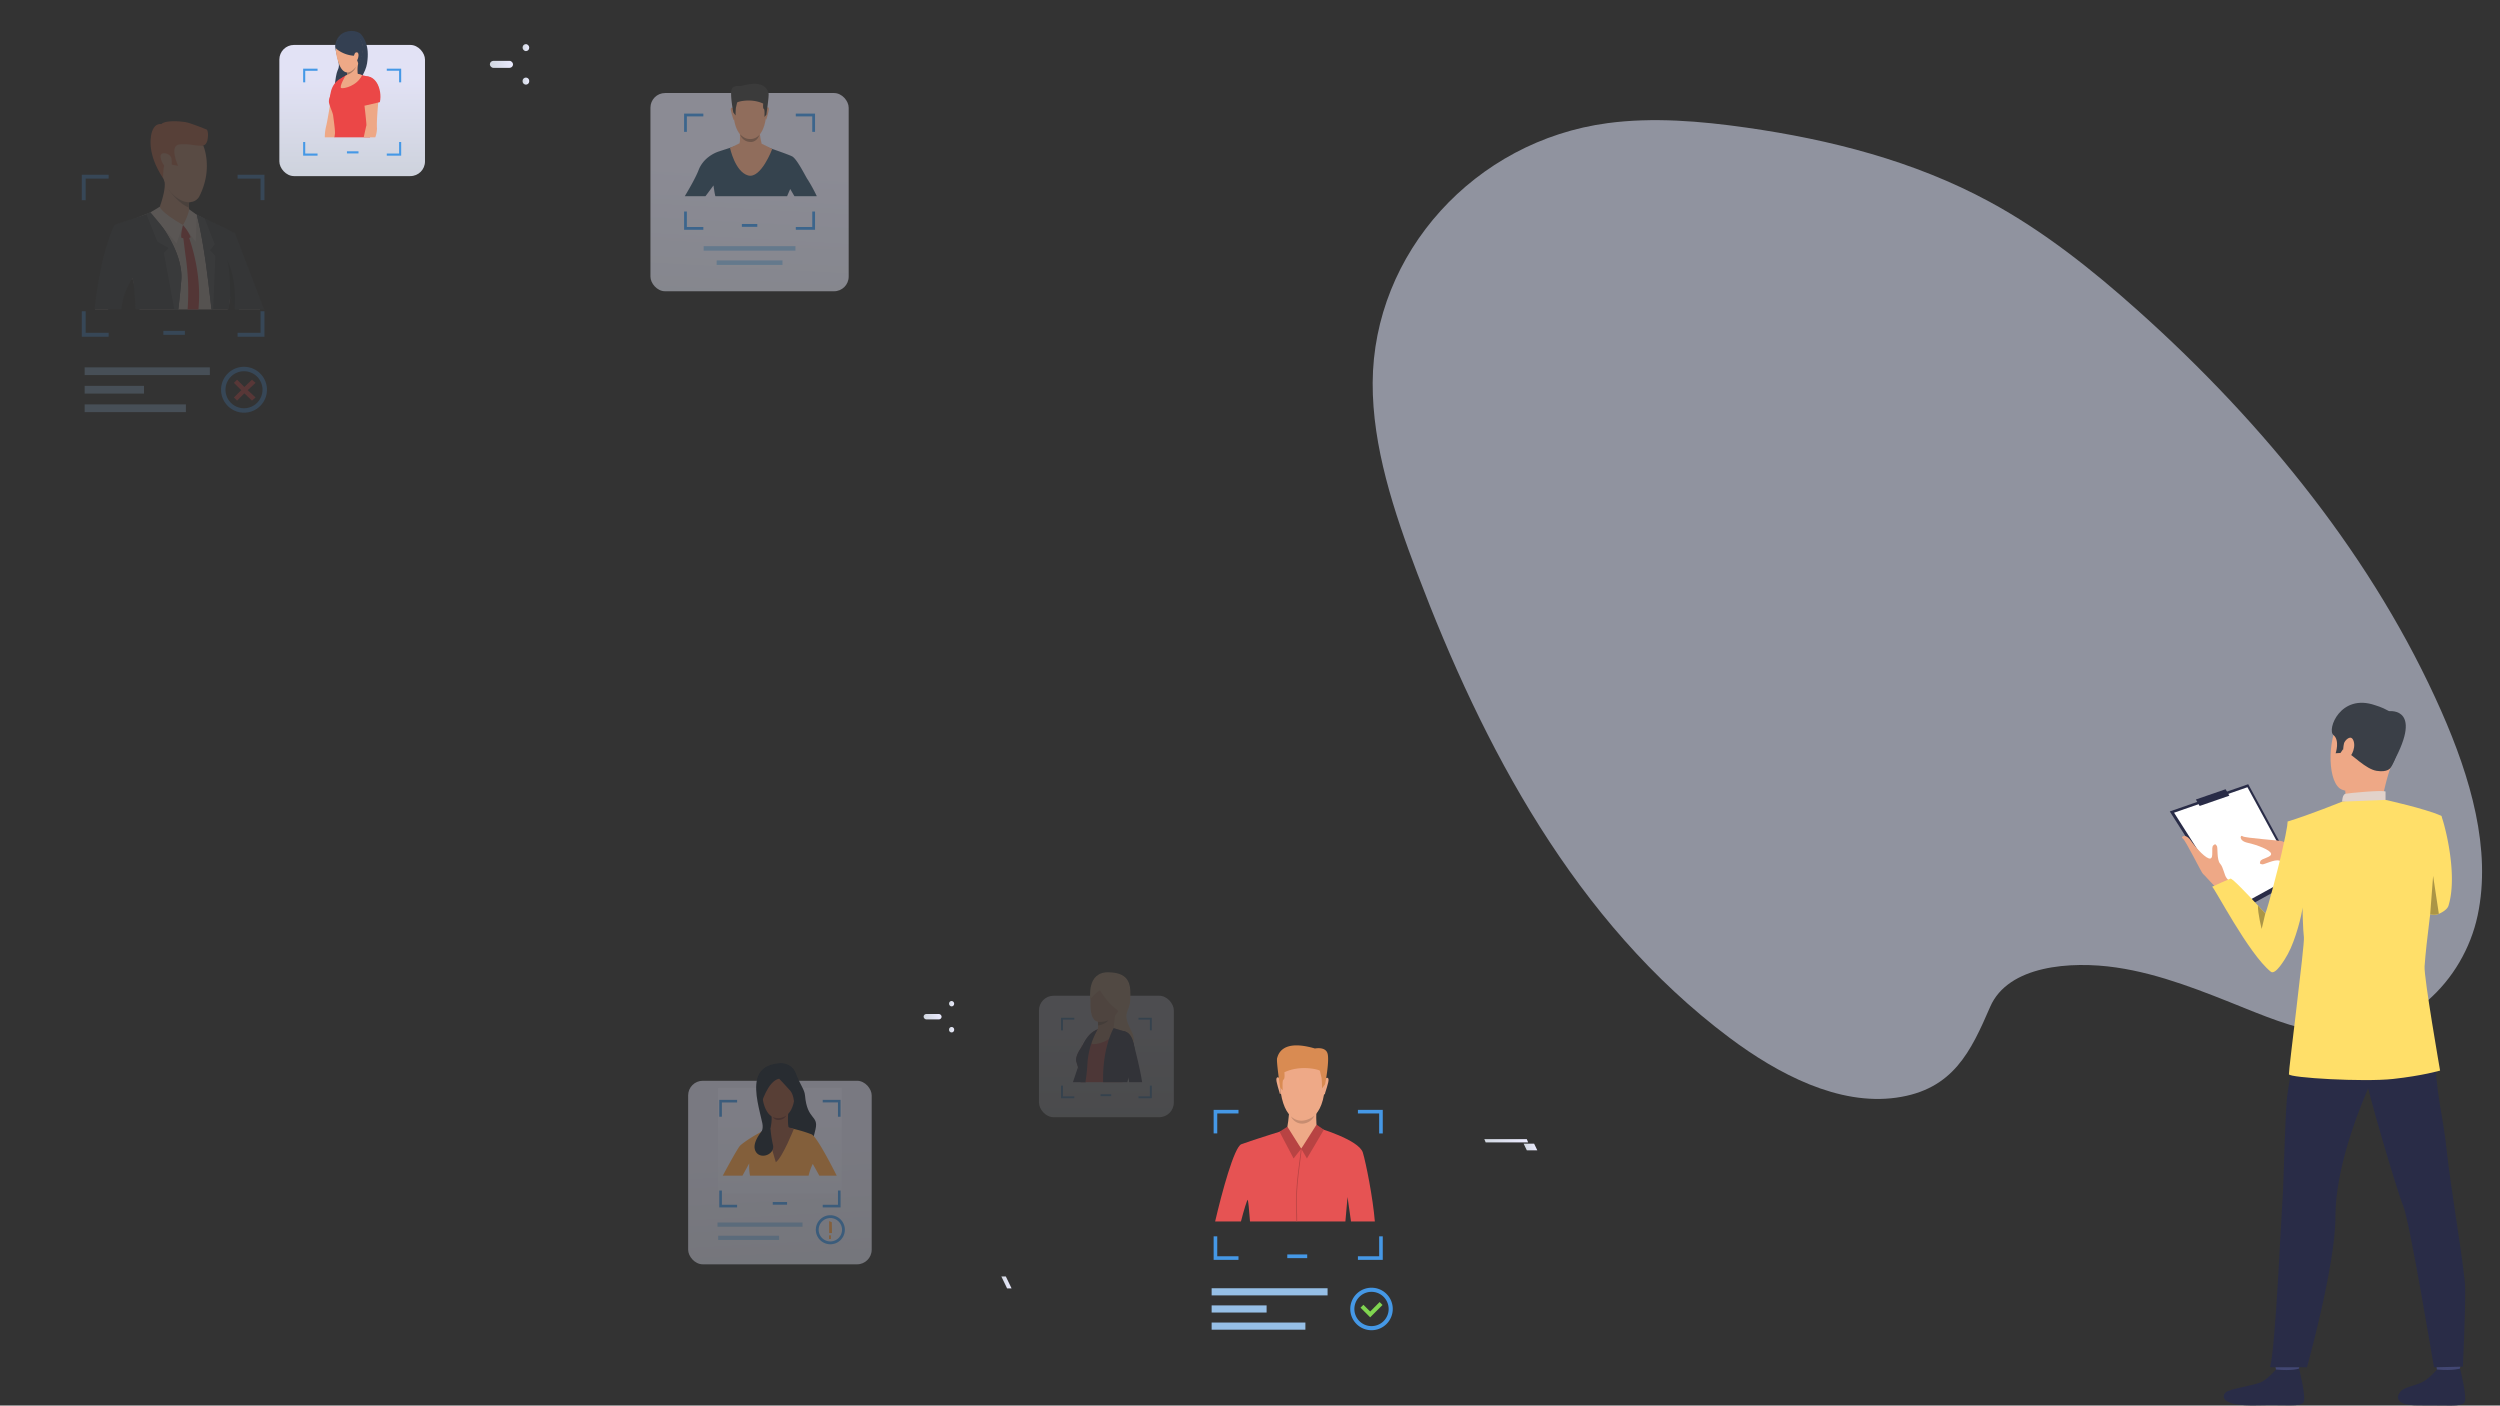 <svg xmlns="http://www.w3.org/2000/svg" xmlns:xlink="http://www.w3.org/1999/xlink" width="1366" height="768" viewBox="0 0 1366 768"><rect x="0" y="0" width="1366" height="768" fill="#333333" stroke="none"/><defs><style>.a,.ae{fill:#fff;}.a{stroke:#707070;}.b{clip-path:url(#a);}.c{fill:#dce2f7;opacity:0.55;}.d{opacity:0.4;}.ao,.e,.g,.p{opacity:0.95;}.e{fill:url(#b);}.f{fill:#96bfe6;}.g{fill:url(#c);}.h{fill:#4598e6;}.i{fill:#eea886;}.j{fill:#16202e;}.k,.n{fill:#faa146;}.l{fill:#8e4f3a;}.m{fill:#633029;}.n{stroke:rgba(0,0,0,0);}.o{opacity:0.15;}.p,.w{fill:url(#d);}.q{fill:#323657;}.r{fill:#fccca2;}.s{fill:#e55353;}.t{fill:#a77860;}.u{fill:#ebeeff;}.v{fill:url(#e);}.x{fill:#80d550;}.y{fill:#e65353;}.z{fill:#eea987;}.aa{fill:#d98b52;}.ab{fill:#b84343;}.ac{fill:#c78d71;}.ad{fill:#292c47;}.af{fill:#424773;}.ag{fill:#3a3f47;}.ah{fill:#e2d2ca;}.ai{fill:#ffdf69;}.aj{fill:#ab9546;}.ak{fill:#344052;}.al{fill:#eb4747;}.am{fill:#393d63;}.an{opacity:0.5;}.ao{fill:url(#r);}.ap{fill:#385369;}.aq{fill:#434343;}.ar{opacity:0.2;}.as{fill:#decbc4;}.at{fill:#e8734d;}.au{fill:#3c4145;}.av{fill:#51565c;}.aw{fill:#f5e2d9;}.ax{fill:#d44040;}.ay{fill:#2d3133;}</style><clipPath id="a"><rect class="a" width="1366" height="768"/></clipPath><linearGradient id="b" x1="0.571" y1="1.795" x2="0.493" y2="0.379" gradientUnits="objectBoundingBox"><stop offset="0" stop-color="#d1d7e0"/><stop offset="1" stop-color="#ebebff"/></linearGradient><linearGradient id="c" x1="0.5" y1="2.165" x2="0.5" y2="0.322" xlink:href="#b"/><linearGradient id="d" x1="0.5" y1="1.147" x2="0.5" y2="0.24" xlink:href="#b"/><linearGradient id="e" x1="0" y1="0.5" x2="1" y2="0.5" xlink:href="#b"/><linearGradient id="r" x1="0.429" y1="1.795" x2="0.507" y2="0.379" xlink:href="#b"/></defs><g class="b"><path class="c" d="M494.563,472.233c-23.5,21.171-60.4,25.482-93.982,23.8-105.482-5.294-200.7-56.713-283.061-114.877C87.7,360.1,58.348,337.385,38.976,308.408c-39.4-59.027-27.712-140.8,27.07-189.427,18.641-16.548,41.238-29.229,64.435-40.477C171.726,58.514,216.22,42.47,263.04,37.9c33.384-3.256,67.151-.6,100.367,3.933,92.723,12.7,183.737,40.771,260.026,88.82,33.474,21.069,65.011,47.264,78.8,81.367s4.964,77.278-29.2,97.454c-14.132,8.346-31.022,12.111-47.564,15.655-24.348,5.2-49.081,10.343-71.055,20.931-22.694,10.936-49.56,32.089-45.069,56.3C514.169,428.315,518.036,451.128,494.563,472.233Z" transform="translate(890.172 -68.289) rotate(34)"/><g transform="translate(-690.977 298.196)"><g class="d" transform="translate(1066.977 282.694)"><rect class="e" width="100.296" height="100.296" rx="8" transform="translate(0 9.645)"/><rect class="f" width="46.435" height="2.294" transform="translate(16.057 87.107)"/><rect class="f" width="33.281" height="2.294" transform="translate(16.421 94.335)"/><rect class="g" width="67.603" height="58.003" transform="translate(16.347 13.395)"/><rect class="h" width="7.806" height="1.446" transform="translate(46.245 75.9)"/><path class="h" d="M1405.993,551.257v1.414h8.324v7.812h1.414v-9.226Zm-56.526,9.226h1.414v-7.812h8.324v-1.414h-9.738Zm64.85,40.31v7.815h-8.324v1.414h9.737v-9.229Zm-63.436,0h-1.414v9.229h9.738v-1.414h-8.324Z" transform="translate(-1332.451 -531.193)"/><g transform="translate(39.028 13.611)"><path class="i" d="M1467.06,524.312a.125.125,0,0,1-.027,0c-.273-.066-.706-1.376-.79-1.637-.02-.072-.062-.2-.121-.386-.339-1.048-1.133-3.5-.823-4.442.1-.3.25-.468.453-.51.434-.09.931.462.952.485l.01.012,0,.016c.113,1.032.663,6.193.426,6.431A.113.113,0,0,1,1467.06,524.312Zm-1.209-6.889a.4.4,0,0,0-.08.008c-.165.034-.292.184-.378.444-.3.909.516,3.431.824,4.38.059.184.1.316.122.388a4.543,4.543,0,0,0,.718,1.569s.007,0,.014-.005a49.586,49.586,0,0,0-.453-6.333A1.357,1.357,0,0,0,1465.85,517.424Z" transform="translate(-1465.228 -517.324)"/></g><g transform="translate(35.835)"><path class="j" d="M1462.454,445.763s6.661-.7,9.062,5.735,4.66,8.539,4.943,11.918c1.144,13.669,7.527,10.577,5.732,18.456s-3.038,9.071-3.038,9.071l-15.261-2.992-15.459.05s6.048-3.021,4.7-9.454-4.7-16.977-2.807-24.158S1458.473,446.312,1462.454,445.763Z" transform="translate(-1448.433 -445.741)"/></g><g transform="translate(57.852 13.611)"><path class="i" d="M1564.363,524.311a.114.114,0,0,1-.081-.035c-.237-.237.313-5.4.426-6.431l0-.016.011-.012c.021-.024.517-.576.952-.485.2.042.355.214.453.51.309.94-.484,3.394-.824,4.442-.059.182-.1.314-.12.384-.085.264-.517,1.573-.79,1.639A.121.121,0,0,1,1564.363,524.311Zm.442-6.438a49.315,49.315,0,0,0-.452,6.334c.006.006.009.005.013,0a4.544,4.544,0,0,0,.718-1.571c.019-.07.062-.2.121-.386.307-.949,1.123-3.471.824-4.38-.086-.26-.213-.41-.378-.444C1565.306,517.359,1564.878,517.8,1564.806,517.873Z" transform="translate(-1564.224 -517.323)"/></g><g transform="translate(18.939 34.525)"><path class="k" d="M1421.815,654.269h-9.509c-1.972-3.594-3.574-6.4-3.574-6.4a28.732,28.732,0,0,0-2.276,6.4h-32.013a27.654,27.654,0,0,1-.417-6.7s-1.711,3.092-3.7,6.7h-10.755c2.854-5.344,8.2-15.075,9.417-16.343,1.526-1.6,10.371-7.713,16.687-9.708s9.909-.069,9.909-.069a74.837,74.837,0,0,1,12.485,3.547C1410.432,632.631,1416.946,644.66,1421.815,654.269Z" transform="translate(-1359.576 -627.313)"/></g><g transform="translate(40.224 3.713)"><path class="l" d="M1482.03,465.338s8.822,1.273,7.531,14.3-9.078,11.99-9.6,11.979-7.811.271-8.442-15.621C1471.521,475.993,1471.226,464.241,1482.03,465.338Z" transform="translate(-1471.52 -465.266)"/></g><g transform="translate(44.609 27.159)"><path class="l" d="M1504.624,589.165s-.546,6.774.759,8.8-1.116,4.784-6.1,3.842-4.7-3.77-4.7-3.77a20.675,20.675,0,0,0,.988-7.527C1495.161,587.168,1504.624,589.165,1504.624,589.165Z" transform="translate(-1494.578 -588.574)"/></g><g transform="translate(39.348 1.653)"><path class="j" d="M1477.286,461.288s4.122,4.334,6.037,6.528,2.135,6.433,2.135,6.433,3.225-3.939,1.877-8.528-4.54-13.514-12.619-10.772-8.378,14.811-7.43,20.8C1467.285,475.744,1470.912,462.534,1477.286,461.288Z" transform="translate(-1466.908 -454.436)"/></g><g transform="translate(43.354 34.723)"><path class="l" d="M1502.377,629.584s-6.118,15.5-9.837,18.189c0,0-4.885-15.8-4.543-18.119C1488,629.654,1495.366,626.767,1502.377,629.584Z" transform="translate(-1487.98 -628.35)"/></g><path class="j" d="M1459.306,615.131s-10.907,9.7-8.076,15.758c2.416,5.167,10.982,2,9.569-3.416A60.945,60.945,0,0,1,1459.306,615.131Z" transform="translate(-1414.484 -582.922)"/><path class="m" d="M1503.2,597.118a7.707,7.707,0,0,0,7.418-.848,4.773,4.773,0,0,1-3.709,2.4A3.655,3.655,0,0,1,1503.2,597.118Z" transform="translate(-1456.953 -567.647)"/><g transform="translate(69.771 83.113)"><path class="h" d="M2390.448,1290.8a7.928,7.928,0,1,1,7.928-7.928A7.937,7.937,0,0,1,2390.448,1290.8Zm0-14.321a6.393,6.393,0,1,0,6.393,6.393A6.4,6.4,0,0,0,2390.448,1276.474Z" transform="translate(-2382.521 -1274.94)"/><path class="n" d="M.591,5.7,0,4.253,4.119,0,5.2,1.085Z" transform="translate(11.734 6.82) rotate(135)"/><rect class="k" width="1" height="2" transform="translate(7.229 10.997)"/></g></g><g class="o" transform="translate(1258.672 233.056)"><rect class="p" width="73.688" height="66.365" rx="8" transform="translate(0 12.822)"/><rect class="h" width="5.844" height="1.082" transform="translate(33.642 66.635)"/><path class="h" d="M1944.886,364.3v1.058h6.232V371.2h1.059V364.3Zm-42.319,6.907h1.058v-5.849h6.232V364.3h-7.29Zm48.551,30.179v5.851h-6.232v1.059h7.29v-6.909Zm-47.493,0h-1.058v6.909h7.29v-1.059h-6.232Z" transform="translate(-1890.528 -339.465)"/><path class="q" d="M1951.127,412.207s-3.617,13.613-4.372,16.681a25.488,25.488,0,0,1-1.87,4.343c-.006.013-.013.026-.023.042a3.467,3.467,0,0,0-.338,1.106c-.146,1.135.29,2.03-.465,3.376l-.137.566h-7.16c.836-2.482,1.9-5.64,2.745-8.184.712-2.147,1.275-3.855,1.425-4.349.442-1.477,2.066-6.259,3.445-9.433.481-1.106,2.336-2.2,3.978-2.99C1949.825,412.666,1951.127,412.207,1951.127,412.207Z" transform="translate(-1918.221 -378.265)"/><path class="r" d="M1986.4,248.2s-2.283-14.765,9.946-14.492,12.065,7.573,11.847,14.819-4.9,6.7.381,16.781S2004,275.387,2004,275.387l-7.652-10.515Z" transform="translate(-1958.283 -233.704)"/><path class="i" d="M1995.608,240.441s-8.282,1.308-8.608,13.076,2.234,14.275,9.48,11.823,9.534-14.765,9.7-16.672S2006.777,239.024,1995.608,240.441Z" transform="translate(-1958.884 -239.021)"/><path class="s" d="M1977.517,403.869c.029,4.05-4.626,13.737-5.344,16.73-.085.348-.176.67-.267.973h-22.6c-.117-1.4-.228-2.589-.283-3.263-.179-2.212-2.42-6.977-2.345-9.2.078-2.261,1.187-4.213,2.739-6.626.481-.748.989-1.509,1.493-2.251a42.827,42.827,0,0,1,4.1-5.361,13.148,13.148,0,0,1,1.649-1.314l0,0a7.618,7.618,0,0,1,1.7-.895l7.117-1.139s4.437,1.607,6.99,2.2C1972.462,393.726,1977.442,394.455,1977.517,403.869Z" transform="translate(-1926.249 -361.515)"/><path class="s" d="M1965.386,402.216l-4.126,6.5-3.808,6c.009-.032.263-.941.693-3.572.082-.5.17-1.061.264-1.69a4.476,4.476,0,0,1,.12-.554h0c1.63-3.757,6.669-6.59,6.853-6.684Z" transform="translate(-1934.977 -370.174)"/><path class="i" d="M2016.146,343.5c-.718,1.356-1.476,9.77-1.476,9.77s-10.129,3.828-9.092,1.663a8.278,8.278,0,0,0,.618-3.357,16.283,16.283,0,0,0-.112-2.044c-.026-.221-.047-.349-.047-.349S2016.864,342.145,2016.146,343.5Z" transform="translate(-1973.891 -322.483)"/><path class="r" d="M1992.347,248.04s4.25,6.919,8.118,9.644,1.907,4.9,1.907,4.9,10.093-21.248.5-22.719-15.48-1.58-15.752,12.8C1987.117,252.671,1991.476,247.932,1992.347,248.04Z" transform="translate(-1959.001 -238.175)"/><path class="t" d="M2014.329,371.4c-1.555,2.293-5.663,2.911-5.663,2.911h0a16.284,16.284,0,0,0-.112-2.044A11.568,11.568,0,0,0,2014.329,371.4Z" transform="translate(-1976.362 -345.219)"/><path class="u" d="M1961.5,408.867h0a8.5,8.5,0,0,0-.4,2.289l1.492-2.252s2.665-3.82,3.577-4.814a15.164,15.164,0,0,1,2.167-1.863S1963.089,404.746,1961.5,408.867Z" transform="translate(-1937.927 -370.183)"/><path class="s" d="M2059.365,415.516s6.5-2.55,8.424-2.7c0,0-1.308-10.439-7.693-9.333S2059.365,415.516,2059.365,415.516Z" transform="translate(-2015.641 -371.135)"/><path class="i" d="M1993.229,392.568s-4.773,7.339-3.157,7.98,10.361-.856,14.079-7.826C2004.151,392.722,1998.591,389.871,1993.229,392.568Z" transform="translate(-1961.123 -361.421)"/><path class="q" d="M2040.571,405.25c-.332,5.754-1.965,11.213-3.312,16.222-.2.726-.384,1.444-.559,2.15h-13.236c-.032-1.984-.026-3.734.036-5.195.667-15.972,5.728-24.37,5.728-24.37s1.617.543,6.268,1.861c3.188.9,4.391,4.957,4.83,7.417a.211.211,0,0,1,.007.029A17.582,17.582,0,0,1,2040.571,405.25Z" transform="translate(-1988.421 -363.566)"/><path class="q" d="M1957.617,397.529a38.261,38.261,0,0,0-1.968,3.949,42.89,42.89,0,0,0-3.692,15.559,91.48,91.48,0,0,1-1.06,9.4h-2.641a41.945,41.945,0,0,0-1.454-8.184c-.361-1.285-.693-2.245-.872-2.853-.842-2.866,1.851-6.681,2.752-8.047S1951.745,399.715,1957.617,397.529Z" transform="translate(-1925.515 -366.378)"/><path class="q" d="M2070.634,430.684h-7.108a9.426,9.426,0,0,0-.42-2.15c-1.291-4.59-5.114-13.526-5.114-13.526s-5.719-9.345-.3-11.726,7.751,4.274,8.48,7.114a.209.209,0,0,1,.007.029C2066.359,411.1,2069.586,423.407,2070.634,430.684Z" transform="translate(-2014.268 -370.628)"/></g><g transform="translate(1501.991 324.208)"><path class="v" d="M2482.181,550.225h5.731l-1.754-3.639h-5.731Z" transform="translate(-2458.927 -544.072)"/><path class="v" d="M2468.077,550.225h1.366l-1.754-3.639h-1.365Z" transform="translate(-2447.505 -544.072)"/><path class="v" d="M2368.127,535.184h23.208l-.77-1.819h-23.208Z" transform="translate(-2367.357 -533.365)"/></g><g transform="translate(1195.634 248.741)"><rect class="v" width="9.835" height="2.964" rx="1.482" transform="translate(0 0)"/><rect class="v" width="9.835" height="2.964" rx="1.482" transform="translate(0 7.107)"/><path class="v" d="M1.482,0H8.353A1.482,1.482,0,0,1,9.835,1.482v0A1.482,1.482,0,0,1,8.352,2.964H1.482A1.482,1.482,0,0,1,0,1.482v0A1.482,1.482,0,0,1,1.482,0Z" transform="translate(0 14.214)"/><rect class="v" width="2.798" height="2.964" rx="1.399" transform="translate(13.895 0)"/><rect class="v" width="2.798" height="2.964" rx="1.399" transform="translate(13.895 7.107)"/><path class="v" d="M1.4,0h0A1.4,1.4,0,0,1,2.8,1.4v.166a1.4,1.4,0,0,1-1.4,1.4h0A1.4,1.4,0,0,1,0,1.565V1.4A1.4,1.4,0,0,1,1.4,0Z" transform="translate(13.895 14.214)"/></g><g transform="translate(1238.103 399.26)"><path class="v" d="M1506.313,1093.891H1516.6l-3.149-6.531h-10.288Z" transform="translate(-1498.35 -1087.36)"/><path class="v" d="M1481,1093.891h2.451l-3.149-6.531h-2.451Z" transform="translate(-1477.847 -1087.36)"/></g><g transform="translate(1332.11 273)"><rect class="w" width="137.266" height="161.12" rx="8" transform="translate(0 19.176)"/><rect class="h" width="10.887" height="2.016" transform="translate(62.238 114.226)"/><rect class="f" width="63.35" height="3.904" transform="translate(20.905 132.702)"/><rect class="f" width="51.228" height="3.904" transform="translate(20.905 151.445)"/><rect class="f" width="30.032" height="3.904" transform="translate(20.905 142.073)"/><path class="h" d="M2068.725,763.9v1.972h11.609v10.9h1.972V763.9Zm-78.833,12.867h1.972v-10.9h11.609V763.9h-13.58Zm90.442,56.219v10.9h-11.609v1.972h13.581v-12.87Zm-88.47,0h-1.972v12.87h13.58v-1.972h-11.609Z" transform="translate(-1967.896 -728.659)"/><g transform="translate(96.653 132.416)"><path class="h" d="M2394.13,1298.159a11.61,11.61,0,1,1,11.61-11.61A11.623,11.623,0,0,1,2394.13,1298.159Zm0-20.973a9.363,9.363,0,1,0,9.363,9.363A9.373,9.373,0,0,0,2394.13,1277.187Z" transform="translate(-2382.521 -1274.94)"/><path class="x" d="M2417.219,1324.488l-5.274-5.275,1.589-1.589,3.686,3.686,5.166-5.167,1.589,1.589Z" transform="translate(-2406.35 -1308.309)"/></g><path class="y" d="M2081.482,865.9h-13.022c-.857-6.235-1.91-13.353-1.91-13.353s-.527,5.874-1.167,13.353h-52.109c-.475-6.725-1.048-11.758-1.254-11.861-.3-.15-2.157,5.817-3.7,11.861h-14.106c3.628-15.629,10.4-40.7,14.307-42.2,5.569-2.142,28.279-9.141,28.279-9.141h12.96s23.03,6.57,25.172,13.714C2076.635,833.96,2080.393,852.732,2081.482,865.9Z" transform="translate(-1971.396 -769.679)"/><path class="z" d="M2193.713,592.956s12.1,1.906,10.259,20.841-12.523,17.382-13.238,17.363-10.722.345-11.5-22.772C2179.232,608.387,2178.892,591.293,2193.713,592.956Z" transform="translate(-2121.233 -590.125)"/><path class="z" d="M2216.464,756.283s-.332,7.788.422,9.474-9.986,7.1-16.537,1.066c0,0,1.582-8.464,1.142-11.463S2216.464,756.283,2216.464,756.283Z" transform="translate(-2138.335 -720.826)"/><path class="z" d="M2307.332,672.259s1.325-1.415,1.811.017-2.056,7.836-1.89,8.123c0,0-.242.556-.56.25S2307.332,672.259,2307.332,672.259Z" transform="translate(-2224.406 -653.936)"/><path class="z" d="M2171.934,670.907s-1.3-1.441-1.811-.018,1.9,7.874,1.732,8.158c0,0,.231.56.555.261S2171.934,670.907,2171.934,670.907Z" transform="translate(-2113.799 -652.824)"/><path class="aa" d="M2198.2,599.783l-1.732,2.316a46.223,46.223,0,0,0-.229-5.874c-.278-.8-.7-3.229-.935-3.8s-10.393-3.421-19.366.831c0,0,.395,3.651-.466,3.976s-.438,5.947-.438,5.947l-1.424-1.607s-2.181-14.567-1.642-16.085,2.254-10.647,20.665-5.228c0,0,5.74-1.216,6.892,2.747S2198.2,599.783,2198.2,599.783Z" transform="translate(-2115.282 -578.557)"/><path class="z" d="M2216.859,814.6s2.73.583-8.7,11.532c0,0-8.1-8.964-7.841-10.466S2216.859,814.6,2216.859,814.6Z" transform="translate(-2138.309 -769.67)"/><path class="ab" d="M2241.587,819.42l3.118,5.332,9.25-15.7-4.006-2.794Z" transform="translate(-2171.732 -762.958)"/><path class="ab" d="M2191.089,824.219l-7.567-12.04-4.29,2.757,7.691,14.615Z" transform="translate(-2121.234 -767.756)"/><path class="ab" d="M2227,908.673c.093,1.776.134,3.953.139,6.4h-.429c0-2.436-.046-4.609-.139-6.38-.7-13.358,2.534-29.611,2.555-33.42l.418.083C2229.528,879.166,2226.3,895.372,2227,908.673Z" transform="translate(-2159.494 -818.854)"/><path class="ac" d="M2212.281,780.758a8.057,8.057,0,0,0,6.936,2.229,11.693,11.693,0,0,0,5.864-2.67,7.549,7.549,0,0,1-6.3,4.389A6.686,6.686,0,0,1,2212.281,780.758Z" transform="translate(-2147.998 -741.953)"/></g></g><g transform="translate(-440.937 -488.019)"><g transform="translate(1626.504 916.507)"><path class="ad" d="M1697.232,1039.776l-35.289,19.4-35.439-55.769,42.863-14.889Z" transform="translate(-1626.504 -988.517)"/></g><g transform="translate(1628.851 918.154)"><path class="ae" d="M1698.793,1040.767l-33,18.14-33.142-52.154,40.084-13.924Z" transform="translate(-1632.65 -992.83)"/></g><g transform="translate(1665.237 944.747)"><path class="i" d="M1769.774,1074.058s-6.142-2.937-8.838-4.473-9.631-3.643-10.191-4.144-20.558-1.734-21.771-2.78-2.392,2.452,2.791,3.588,12.4,3.911,12.79,5.937-5.324,2.506-5.9,4.175.163,1.294.982,1.652,6.8-2.955,9.432-2.015,6.651-.362,8.668.328,11.819,3.989,11.819,3.989Z" transform="translate(-1727.931 -1062.468)"/></g><g transform="translate(1633.201 944.804)"><path class="i" d="M1671.062,1097.979s-5.16-4.644-7.657-6.587-7.183-7.658-7.873-7.991-9.639-18.7-11.1-19.433,1.38-3.209,4.468,1.233,8.513,10.158,10.575,9.741.288-5.993,1.635-7.188,1.283-.351,1.94.283-.136,7.56,1.774,9.672,2.249,6.409,3.684,8.04,8.361,9.585,8.361,9.585Z" transform="translate(-1644.04 -1062.617)"/></g><g transform="translate(1771.351 1227.397)"><path class="af" d="M2005.8,1803.625s1.116,7.748,1.256,8.911,12.417-.685,12.417-.685l.994-9.223S2007.339,1802.532,2005.8,1803.625Z" transform="translate(-2005.805 -1802.625)"/></g><g transform="translate(1751.17 1235.798)"><path class="ad" d="M1974.265,1825.15s-3.89,4.669-7.652,6.7-9.675,2.841-11.9,4.947c-1.606,1.521-5.85,8.066,9.776,7.934s23.16.925,24.834-1.585-2.423-18.524-2.423-18.524S1983.2,1825.956,1974.265,1825.15Z" transform="translate(-1952.959 -1824.625)"/></g><g transform="translate(1683.381 1227.397)"><path class="af" d="M1775.445,1803.625s1.116,7.748,1.256,8.911,12.417-.685,12.417-.685l.994-9.223S1776.98,1802.532,1775.445,1803.625Z" transform="translate(-1775.445 -1802.625)"/></g><g transform="translate(1655.983 1235.798)"><path class="ad" d="M1732.223,1825.15s-3.89,4.669-7.652,6.7-17.608,3.706-19.832,5.812c-1.606,1.521-4.277,7.641,17.709,7.069,15.62-.407,23.16.925,24.833-1.585s-2.422-18.524-2.422-18.524S1741.372,1826.047,1732.223,1825.15Z" transform="translate(-1703.699 -1824.625)"/></g><g transform="translate(1733.015 1029.317)"><path class="ad" d="M1933.586,1283.926s11.536,18.329,10.675,34.9,4.183,34.656,5.916,51.964c1.932,19.294,9.838,64.972,10.125,75.293s-1.227,43.277-1.227,43.277l-15.827.362s-13.292-79.856-16.734-88-20.515-66.237-21.088-72.755S1933.586,1283.926,1933.586,1283.926Z" transform="translate(-1905.417 -1283.926)"/></g><g transform="translate(1681.243 1026.16)"><path class="ad" d="M1789.058,1281.3s-8.693,45.41-9.841,55.55-1.913,49.072-2.486,55.41-3.825,82.934-6.885,92.349h20.233s15.532-55.682,15.532-82.028,12-57.275,19.745-74.657,25.475-17.794,30.237-50.045C1855.592,1277.877,1795.5,1271.07,1789.058,1281.3Z" transform="translate(-1769.845 -1275.658)"/></g><g transform="translate(1714.356 873.802)"><path class="i" d="M1884.133,878.108s-15.484-5.784-22.624,6-6.452,35.384,1.353,38.286,19.53,1.384,23.526-5.991,7.6-18.038,7.43-25.164S1888.2,880.166,1884.133,878.108Z" transform="translate(-1856.556 -876.69)"/></g><g transform="translate(1721.884 905.354)"><path class="i" d="M1876.73,974.007s.644,4.18-.421,6.24,20.06,2.113,20.06,2.113a139.2,139.2,0,0,1,4.967-20.666C1904.587,952.23,1876.73,974.007,1876.73,974.007Z" transform="translate(-1876.27 -959.311)"/></g><g transform="translate(1715.021 872.019)"><path class="ag" d="M1890.226,907.737s-1.457,2.406-7.409,1.472-13.213-8.852-15.7-9.721-2.509-2.329-2.509-2.329l-1.555,2.273-2.64.167s2.407-7.083-1.225-9.972,3.77-22.927,22.857-16.255c0,0,14.66,4.041,14.127,12.379S1893.506,903.584,1890.226,907.737Z" transform="translate(-1858.297 -872.019)"/></g><g transform="translate(1720.669 920.254)"><path class="ah" d="M1873.088,1004.117s.067-3.934,1.851-4.312,19.687-2.1,21.876-1.238v4.583S1892.6,1005.747,1873.088,1004.117Z" transform="translate(-1873.088 -998.329)"/></g><g transform="translate(1721.26 891.087)"><path class="i" d="M1875.1,924.991c.334-1.4,3.891-5.395,5.252-1.116s-2.057,10.035-3.965,9.542S1874.257,928.536,1875.1,924.991Z" transform="translate(-1874.634 -921.951)"/></g><g transform="translate(1649.542 972.529)"><path class="q" d="M1686.905,1135.223a.05.05,0,0,1,.03,0C1686.812,1135.274,1686.794,1135.279,1686.905,1135.223Z" transform="translate(-1686.831 -1135.22)"/></g><g transform="translate(1649.646 925.075)"><path class="ai" d="M1811.657,1158.86s-9.5,2.8-25.689,4.581-56.653-.646-56.908-2.557,8.7-71.236,8.193-74.807-.783-16.29-.783-16.29c-.2,3.485-3.751,17.722-8.037,25.483-1.549,2.8-6.744,11.593-9.248,9.594-12.121-9.678-30.89-46.146-32.08-46.453,1-.435,8.9-4.07,10-4.44.97-.324,9.714,8.935,15.013,14.674,2.363,2.559,4.04,4.417,4.04,4.417,1.53-3.442,7.1-25.128,8.834-32.633,3.907-16.926,3.306-17.63,3.306-17.63,11.847-3.583,29.828-10.877,29.828-10.877l23.727-.967s21.776,4.793,30.351,8.667c.813.367.817,19.427,3.049,24.424l-7.11,15s-4.107,29.714-4.959,42.929C1802.795,1108.04,1811.657,1158.86,1811.657,1158.86Z" transform="translate(-1687.105 -1010.954)"/></g><g transform="translate(1752.368 933.742)"><path class="ai" d="M1982.511,1082.818c-.62,2-3.433,3.689-5.26,4.428a6.8,6.8,0,0,1-3.8.382l-.93-.172h0l-16.26-3.016s-3.558-40.973,22.213-50.79C1979.157,1033.873,1988.2,1064.473,1982.511,1082.818Z" transform="translate(-1956.097 -1033.65)"/></g><g transform="translate(1768.794 966.61)"><path class="aj" d="M2003.839,1140.447h0a6.8,6.8,0,0,1-3.8.382l-.93-.172h0l1.6-20.937Z" transform="translate(-1999.111 -1119.72)"/></g><g transform="translate(1674.658 982.765)"><path class="aj" d="M1756.646,1166.44l-1.987,8.416s-2.157-8.445-2.053-12.833C1754.969,1164.581,1756.646,1166.44,1756.646,1166.44Z" transform="translate(-1752.602 -1162.023)"/></g><g transform="translate(1746.343 876.569)"><path class="ag" d="M1940.32,883.977s20.293-2.541.345,31.355Z" transform="translate(-1940.32 -883.934)"/></g><g transform="translate(1640.755 919.253)"><path class="ad" d="M1665.885,1004.859l-2.063-3.544,16.248-5.606,2.062,3.525Z" transform="translate(-1663.822 -995.709)"/></g></g><g transform="translate(20 -102)"><g transform="translate(132.635 118.9)"><rect class="p" width="79.58" height="71.671" rx="8" transform="translate(0 7.652)"/><g transform="translate(24.836)"><g transform="translate(5.291)"><path class="ak" d="M1995.735,265.248s-5.085,2.792-3.471,9.659,2.228,7.773.917,10.548-2.465,14.4-1.066,16.529,15.584-10.375,17.16-20.377-1.972-14.25-3.23-15.835S2000.221,262.7,1995.735,265.248Z" transform="translate(-1991.477 -263.873)"/></g><g transform="translate(0 25.595)"><path class="i" d="M2034.545,421.043h5.445c.263-2.686.507-4.555.457-4.832-.08-.456,5.418-14.878,5.931-16.07s2.532-4.388,2.8-7.4-3.662-4.228-3.662-4.228c-5.3.95-7.1,8.283-7.1,8.283s-2.226,14.871-3.352,19.056A26.624,26.624,0,0,0,2034.545,421.043Z" transform="translate(-2034.545 -388.512)"/></g><path class="al" d="M2034.993,395.323l8.107,3.418s7.453-18.493,1.206-16.428C2038.078,384.371,2035.277,388.241,2034.993,395.323Z" transform="translate(-2032.252 -357.863)"/><g transform="translate(2.232 23.226)"><path class="al" d="M1972.511,399.916c.237,1.836,1.206,8.34.99,10.1-.036.29-.156.957-.336,1.863h19.549c-.52-1.856-.993-3.5-1.279-4.455-.95-3.149-.041-3.992.439-6.511.187-.986.843-2.859,1.56-4.975.24-.706.486-1.443.723-2.182a45.034,45.034,0,0,0,1.506-6.977c1.179-7.52-4.6-8.243-4.6-8.243-2.149-.4-5.9-1.556-5.9-1.556l-5.881,1.223a6.379,6.379,0,0,0-1.376.813,0,0,0,0,0,0,0,10.719,10.719,0,0,0-1.323,1.16,35.505,35.505,0,0,0-3.2,4.625c-.39.637-.783,1.29-1.153,1.933-1.2,2.069-2.046,3.738-2.019,5.621C1970.223,394.205,1972.275,398.08,1972.511,399.916Z" transform="translate(-1970.198 -376.975)"/></g><path class="i" d="M2009.1,378.39s-3.684,6.3-2.314,6.767,8.592-1.12,11.413-7.069C2018.2,378.088,2013.458,375.934,2009.1,378.39Z" transform="translate(-1997.794 -353.94)"/><path class="i" d="M2012.746,350.019s3.273,1.385,6.236-3.174c0,0-.8-5.177.887-8.172s-7.359,3.59-7.359,3.59.146.617.3,1.529c.077.467.157,1.009.218,1.585.051.48.09.984.107,1.486A8.123,8.123,0,0,1,2012.746,350.019Z" transform="translate(-2000.913 -322.692)"/><path class="am" d="M1978.307,431.289c.674,3.465,5.508,7.807,5.508,7.807.239-.708.486-1.443.722-2.182A31.631,31.631,0,0,1,1978.307,431.289Z" transform="translate(-1958.347 -396.91)"/><g transform="translate(19.638 25.821)"><path class="i" d="M1962.822,400.931c.306,1.263,1.716,14.054,1.562,14.491-.09.25-.773,3.209-1.456,6.5h6.311a15.5,15.5,0,0,0,.936-4.875c-.4-4.315,1.06-18.07,1.06-18.07s1.309-8.32-5.595-9.36c0,0-4.079.537-4.325,3.549S1962.515,399.671,1962.822,400.931Z" transform="translate(-1961.288 -389.615)"/></g><path class="al" d="M1969.559,398.971l-8.568,2s-6.8-13.2-.675-15.606C1966.768,382.826,1971.106,391.772,1969.559,398.971Z" transform="translate(-1939.464 -360.067)"/><g transform="translate(6.046 1.763)"><path class="z" d="M2009.525,272.8s-7.446,2.733-2.727,15.583,14.355-2.194,12.9-10.09S2009.525,272.8,2009.525,272.8Z" transform="translate(-2005.232 -272.459)"/></g><g transform="translate(5.869 0.696)"><path class="ak" d="M2004.5,276.484a17.069,17.069,0,0,0,10.237,3.672s1.474,3.593,1.712,4.7c0,0,6.231-10.7-.933-16.1S2001.86,274.242,2004.5,276.484Z" transform="translate(-2003.902 -267.262)"/></g><g transform="translate(15.857 11.675)"><path class="z" d="M2016.107,323.413c0-.952.487-3.14,1.926-2.6s.15,5.008-.8,4.782C2017.235,325.593,2016.1,325.665,2016.107,323.413Z" transform="translate(-2016.107 -320.727)"/></g><path class="t" d="M2022.638,363.416a7.919,7.919,0,0,0,4.894-4.415c-2.845,3.677-4.992,3.149-4.992,3.149C2022.59,362.63,2022.594,362.929,2022.638,363.416Z" transform="translate(-2010.425 -339.466)"/></g><g transform="translate(13.002 20.622)"><path class="h" d="M1910.443,364.3v1.143h-6.73v6.316h-1.143V364.3Zm45.7,7.459H1955V365.44h-6.73V364.3h7.873Zm-52.433,32.593v6.318h6.73v1.143h-7.873v-7.462Zm51.29,0h1.143v7.462h-7.873v-1.143H1955Z" transform="translate(-1902.57 -364.297)"/></g><g transform="translate(36.936 65.768)"><rect class="h" width="6.312" height="1.169"/></g></g><g class="an" transform="translate(335.403 147.821)"><rect class="ao" width="108.315" height="108.315" rx="8" transform="translate(0 5.012)"/><rect class="f" width="50.148" height="2.477" transform="translate(29.084 88.667)"/><rect class="f" width="35.942" height="2.477" transform="translate(36.187 96.473)"/><rect class="g" width="73.008" height="62.641" transform="translate(17.654 9.062)"/><g transform="translate(18.757)"><path class="ap" d="M1352.208,648.125c2.4-6.361,8.181-9.281,10.908-10.191.971-.322,2.705-.888,4.533-1.48,3.293-1.064,6.891-2.222,6.891-2.222H1385.9s3.934,1.319,8.116,2.784a0,0,0,0,0,0,0c3.852,1.351,7.909,2.824,9.278,3.512,2.856,1.426,7.661,11.621,8.632,12.789a89.927,89.927,0,0,1,4.924,9.009h-12.241c-1.294-2.222-2.29-3.945-2.29-3.945s-.774,1.7-1.713,3.945H1361.4c-.62-2.609-1.007-5.895-1.007-5.895s-2.1,2.856-4.393,5.895h-11.3C1347.442,657.718,1350.853,651.715,1352.208,648.125Z" transform="translate(-1344.693 -600.929)"/><g transform="translate(26.502 1.994)"><path class="i" d="M1485.585,481.854s-8.885,1.4-7.532,15.3,9.195,12.762,9.719,12.748,7.872.253,8.445-16.719C1496.217,493.184,1496.467,480.633,1485.585,481.854Z" transform="translate(-1477.913 -481.771)"/></g><g transform="translate(25.125 12.994)"><path class="i" d="M1565.9,535.794s-.973-1.039-1.33.013,1.327,5.744,1.387,5.964c0,0,.178.408.411.184S1565.9,535.794,1565.9,535.794Z" transform="translate(-1564.521 -535.336)"/></g><g transform="translate(44.16 12.802)"><path class="i" d="M1472.729,534.876s.953-1.058,1.33-.013-1.2,5.768-1.272,5.99c0,0-.17.411-.407.191S1472.729,534.876,1472.729,534.876Z" transform="translate(-1472.322 -534.402)"/></g><g transform="translate(25.313)"><path class="aq" d="M1474.114,487.643l1.272,1.7a33.982,33.982,0,0,1,.168-4.313c.2-.584.516-2.371.687-2.792s7.63-2.511,14.218.61c0,0-.29,2.681.342,2.919s.321,4.366.321,4.366l1.046-1.18s1.6-10.695,1.205-11.81-1.655-7.816-15.172-3.838c0,0-4.214-.892-5.06,2.017S1474.114,487.643,1474.114,487.643Z" transform="translate(-1472.918 -472.059)"/></g><path class="i" d="M1467.368,600.013c0-.013,1.14-.56,1.14-.56.553-1.238.142-6.46.142-6.46s11.316-2.88,10.993-.678.975,7.319.975,7.319l5.805,2.883s-6.185,16.608-13.294,14.465-9.793-15.064-9.793-15.064Z" transform="translate(-1438.624 -566.962)"/><path class="t" d="M1507.783,606.465a6.709,6.709,0,0,1-4.988,2.354c-2.081,0-3.576-.583-5.649-2.605a5.955,5.955,0,0,0,5.636,4.2S1506.216,610.846,1507.783,606.465Z" transform="translate(-1466.927 -578.664)"/></g><g transform="translate(49.942 76.565)"><rect class="h" width="8.43" height="1.561"/></g><g transform="translate(18.377 16.263)"><path class="h" d="M1359.986,551.257v1.527H1351v8.437h-1.526v-9.964Zm61.046,9.964H1419.5v-8.437h-8.989v-1.527h10.516ZM1351,604.754v8.44h8.99v1.527H1349.47v-9.967Zm68.508,0h1.527v9.967h-10.516v-1.527h8.989Z" transform="translate(-1349.47 -551.257)"/></g></g><g class="ar" transform="translate(0 168.243)"><rect class="p" width="148.242" height="174.002" rx="8" transform="translate(0 11.878)"/><g transform="translate(69.27 114.529)"><rect class="h" width="11.758" height="2.178"/></g><g transform="translate(26.25 134.482)"><rect class="f" width="68.415" height="4.216"/><rect class="f" width="55.324" height="4.216" transform="translate(0 20.241)"/><rect class="f" width="32.433" height="4.216" transform="translate(0 10.12)"/></g><g transform="translate(24.685 29.23)"><path class="h" d="M2004.562,763.9v2.129h-12.537V777.8H1989.9V763.9Zm85.136,13.9h-2.129V766.031h-12.537V763.9H2089.7Zm-97.673,60.714v11.77h12.537v2.129H1989.9v-13.9Zm95.544,0h2.129v13.9h-14.666v-2.129h12.537Z" transform="translate(-1989.895 -763.902)"/></g><g transform="translate(100.784 134.173)"><path class="h" d="M2395.061,1300.016a12.538,12.538,0,1,0-12.538-12.538A12.553,12.553,0,0,0,2395.061,1300.016Zm0-22.65a10.111,10.111,0,1,1-10.111,10.111A10.123,10.123,0,0,1,2395.061,1277.366Z" transform="translate(-2382.523 -1274.94)"/><g transform="translate(6.042 8.461)"><path class="al" d="M2417.644,1325.154l-5.7-5.7,1.716-1.716,3.98,3.98,4.154-3.98,1.974,1.716Z" transform="translate(-2410.948 -1319.143)"/><path class="al" d="M2417.644,1317.742l-5.7,5.7,1.716,1.716,3.98-3.98,4.154,3.98,1.974-1.716Z" transform="translate(-2410.948 -1315.143)"/></g></g><g transform="translate(31.684 0)"><g transform="translate(0.217 48.109)"><path class="as" d="M2001.815,910.591h7.131c.13-.285.236-.534.323-.732,2.116-5,13.02-16.453,13.02-16.453v.025a.021.021,0,0,1,.006.012v.012c.006.019.012.031.019.049s.013.056.025.093a.214.214,0,0,1,.012.062c.006.019.013.031.019.05.447,1.67,2.644,9.986,3.742,16.881h48.253c.111-.639.242-1.248.391-1.812a39.073,39.073,0,0,0,.931-4.99c.006-.08.018-.155.025-.236.037-.292.068-.583.093-.869a45.783,45.783,0,0,0,.081-7.987c.136.292,1.111,3.866,2.389,8.279.7,2.42,1.5,5.1,2.284,7.615h11.395l-14.3-41.252c-.316-.248-4.027-2.042-6.734-3.333-2.762-1.316-6.095-3.246-9.1-4.9-1.539-.844-2.992-1.607-4.251-2.185l-.193-.087v-.006c-2.079-.95-3.463-1.577-3.463-1.577h-.006c-.05-.006-.378-.037-.9-.087-2.9-.279-11.916-1.123-14.932-1.3-.249-.019-.459-.025-.621-.031a2.44,2.44,0,0,0-.3,0,37.943,37.943,0,0,0-4.679,1.6c-.093.031-.187.068-.279.106l-.348.13c-.211.081-.428.162-.645.249-.435.174-.888.347-1.341.527-.156.062-.317.124-.478.186-4.884,1.936-10.482,4.338-11.81,5.294-.881.627-3.618,5.784-6.79,12.164C2007.363,887.032,2003.187,902.808,2001.815,910.591Z" transform="translate(-2001.815 -855.835)"/></g><g transform="translate(35.627 31.909)"><path class="i" d="M2186.13,791.747c.129,6.486,12.687,10.035,12.687,10.035s5.253-6.586,4-7.217c-.493-.248-.693-1.231-.754-2.333a22.747,22.747,0,0,1,.071-2.942c.037-.459.073-.754.073-.754s-1.794-1.893-4.077-4.149c-3.989-3.944-9.473-9-9.481-6.987a1.771,1.771,0,0,0,.046.381C2189.657,782.305,2186.13,791.747,2186.13,791.747Z" transform="translate(-2186.13 -776.945)"/></g><g transform="translate(40.464 37.207)"><path class="t" d="M2184.324,802.748h0c.025.038.557.835,1.467,1.978,1.928,2.425,5.552,6.409,9.627,8.009a22.792,22.792,0,0,1,.071-2.942,6.547,6.547,0,0,0,1.247-.15,38.673,38.673,0,0,0-2.73-4l-2.521-.754Z" transform="translate(-2184.324 -802.748)"/></g><g transform="translate(33.777 10.654)"><path class="i" d="M2147.356,695.24c1.086,2.363,2.118,4.076,2.411,4.755h0a8.388,8.388,0,0,0,1.466,1.978c2.07,2.23,5.917,5.17,9.7,5.068a6.552,6.552,0,0,0,1.248-.15,5.935,5.935,0,0,0,4.323-2.986c7.834-15.34,2.162-27.884,2.162-27.884s-21.423-6.058-24.775.391C2141.539,680.937,2144.8,689.687,2147.356,695.24Z" transform="translate(-2143.08 -673.442)"/></g><g transform="translate(30.567)"><path class="at" d="M2168.8,634.794s1.99-.11,2.482-3.882c.486-3.727-.5-4.76-.5-4.76s-8.844-3.7-12.02-4.184-10.986-.944-12.816,1.15c0,0-4.448-1.034-5.66,6.35-1.922,11.714,6.55,23.088,6.55,23.088s-.072-7.653,1.616-8.666,3.144,1.4,3.144,1.4l3.452.618s-5.243-11.322,1.046-11.741S2165.2,635.45,2168.8,634.794Z" transform="translate(-2140.003 -621.559)"/></g><g transform="translate(36.03 17.448)"><path class="i" d="M2242.468,709.753c-.328-3.371-6.425-4.658-6.017-1.125s3.411,6.929,4.8,6.809S2242.719,712.322,2242.468,709.753Z" transform="translate(-2236.432 -706.523)"/></g><g transform="translate(0 49.715)"><path class="au" d="M2217.119,882.627c1.986-6.362,3.705-11.394,4.468-11.941,1.334-.956,11.91-3.866,16.931-5.834.161-.062.322-.124.478-.186.453-.18.906-.354,1.341-.527.217-.087.435-.167.646-.248l.347-.13c.093-.037.186-.074.279-.106.006.006.012.019.025.025a82.449,82.449,0,0,1,5.542,7.088c5.189,7.373,11.947,19.32,10.911,30.348-.335,3.538-.745,8.62-1.433,14.324-.05.453-.106.906-.168,1.365h-23.41c-.285-5.971-.794-13.834-1.563-16.881-.006-.019-.012-.031-.019-.05a.222.222,0,0,0-.012-.062c-.006-.031-.019-.062-.025-.094s-.012-.031-.019-.049v-.012a.02.02,0,0,0-.006-.012s-5.666,8.856-5.958,17.16h-14.734C2211.458,909.09,2213.711,893.544,2217.119,882.627Z" transform="translate(-2210.739 -863.655)"/></g><g transform="translate(55.868 51.198)"><path class="au" d="M1990.573,870.953s1.769,5.883,4.053,20.574v.006c.08.491.155.993.235,1.508.006.056.019.118.025.18.056.335.106.683.156,1.03.006.043.012.081.019.124.037.23.074.465.105.707.087.577.174,1.173.26,1.775.857,6,2,15.522,3.159,25.687h9.253a43.137,43.137,0,0,0,.937-7.156.865.865,0,0,1,.043.118c.739,2.048,1.552,4.276,2.377,6.442l.223.6h15.95l-15.888-41.563c-.316-.248-4.406-2.451-7.112-3.736-2.824-1.347-6.392-3-9.558-4.462-1.514-.7-2.935-1.353-4.139-1.905Z" transform="translate(-1990.573 -870.878)"/></g><g transform="translate(28.257 49.715)"><path class="av" d="M2216.837,879.748l6.114,3.451-2.613,2.663,5.735,30.944h2.16c.795-6.256,1.248-11.872,1.6-15.689,1.595-17.055-15.422-36.287-16.477-37.46-.819.31-1.7.652-2.613,1.012Z" transform="translate(-2210.743 -863.655)"/></g><g transform="translate(55.775 51.111)"><path class="av" d="M2120.589,870.455s2.284,7.454,4.94,26.066c.856,5.989,2,15.522,3.165,25.687h.9l1.186-29.237-2.911-3.153,2.588-3.233-5.536-14.138c-1.514-.7-2.936-1.353-4.139-1.905Z" transform="translate(-2120.589 -870.455)"/></g><g transform="translate(30.561 46.711)"><path class="aw" d="M2206.544,852.1l5.066-3.077s.142,2.778,12.687,10.035l-3.563,10.034Z" transform="translate(-2206.544 -849.028)"/></g><g transform="translate(48.314 48.111)"><path class="aw" d="M2173.553,855.844s-.2,3-3.337,8.635l6.953,9.064.507-14.7Z" transform="translate(-2170.217 -855.844)"/></g><g transform="translate(47.328 56.746)"><path class="ax" d="M2187,897.9s-1.347,5.39-.862,6.9c0,0,2.963,1.078,5.093-.269A23.675,23.675,0,0,0,2187,897.9Z" transform="translate(-2186.035 -897.895)"/></g><g transform="translate(48.297 62.133)"><path class="ax" d="M2165.33,937.07a135.489,135.489,0,0,1,.894,27.791h5.939c.08-1.173.155-2.4.229-3.674,1.1-19.171-5.672-36.3-5.672-36.3l-3.022-.757S2164.672,932.6,2165.33,937.07Z" transform="translate(-2163.698 -924.13)"/></g><g transform="translate(72.289 75.589)"><path class="ay" d="M2069.921,1001.086c.226,4.6.193,8.685.193,8.685v0c0,.022.006.147.016.352.009-.078.019-.154.029-.231.736,2.047,1.552,4.273,2.374,6.44a69.079,69.079,0,0,0,.185-7.019c-.33-12.9-4.386-19.661-4.386-19.661C2069.261,991.9,2069.708,996.727,2069.921,1001.086Z" transform="translate(-2068.331 -989.656)"/></g></g></g><g transform="translate(247.66 126.107)"><rect class="v" width="12.663" height="3.816" rx="1.908" transform="translate(0 0)"/><rect class="v" width="12.663" height="3.816" rx="1.908" transform="translate(0 9.151)"/><path class="v" d="M1.908,0h8.847a1.908,1.908,0,0,1,1.908,1.908v0a1.908,1.908,0,0,1-1.908,1.908H1.908A1.908,1.908,0,0,1,0,1.908v0A1.908,1.908,0,0,1,1.908,0Z" transform="translate(0 18.302)"/><rect class="v" width="3.603" height="3.816" rx="1.802" transform="translate(17.892 0)"/><rect class="v" width="3.603" height="3.816" rx="1.802" transform="translate(17.892 9.151)"/><path class="v" d="M1.8,0h0A1.8,1.8,0,0,1,3.6,1.8v.213a1.8,1.8,0,0,1-1.8,1.8h0A1.8,1.8,0,0,1,0,2.015V1.8A1.8,1.8,0,0,1,1.8,0Z" transform="translate(17.892 18.302)"/></g></g></g></svg>
